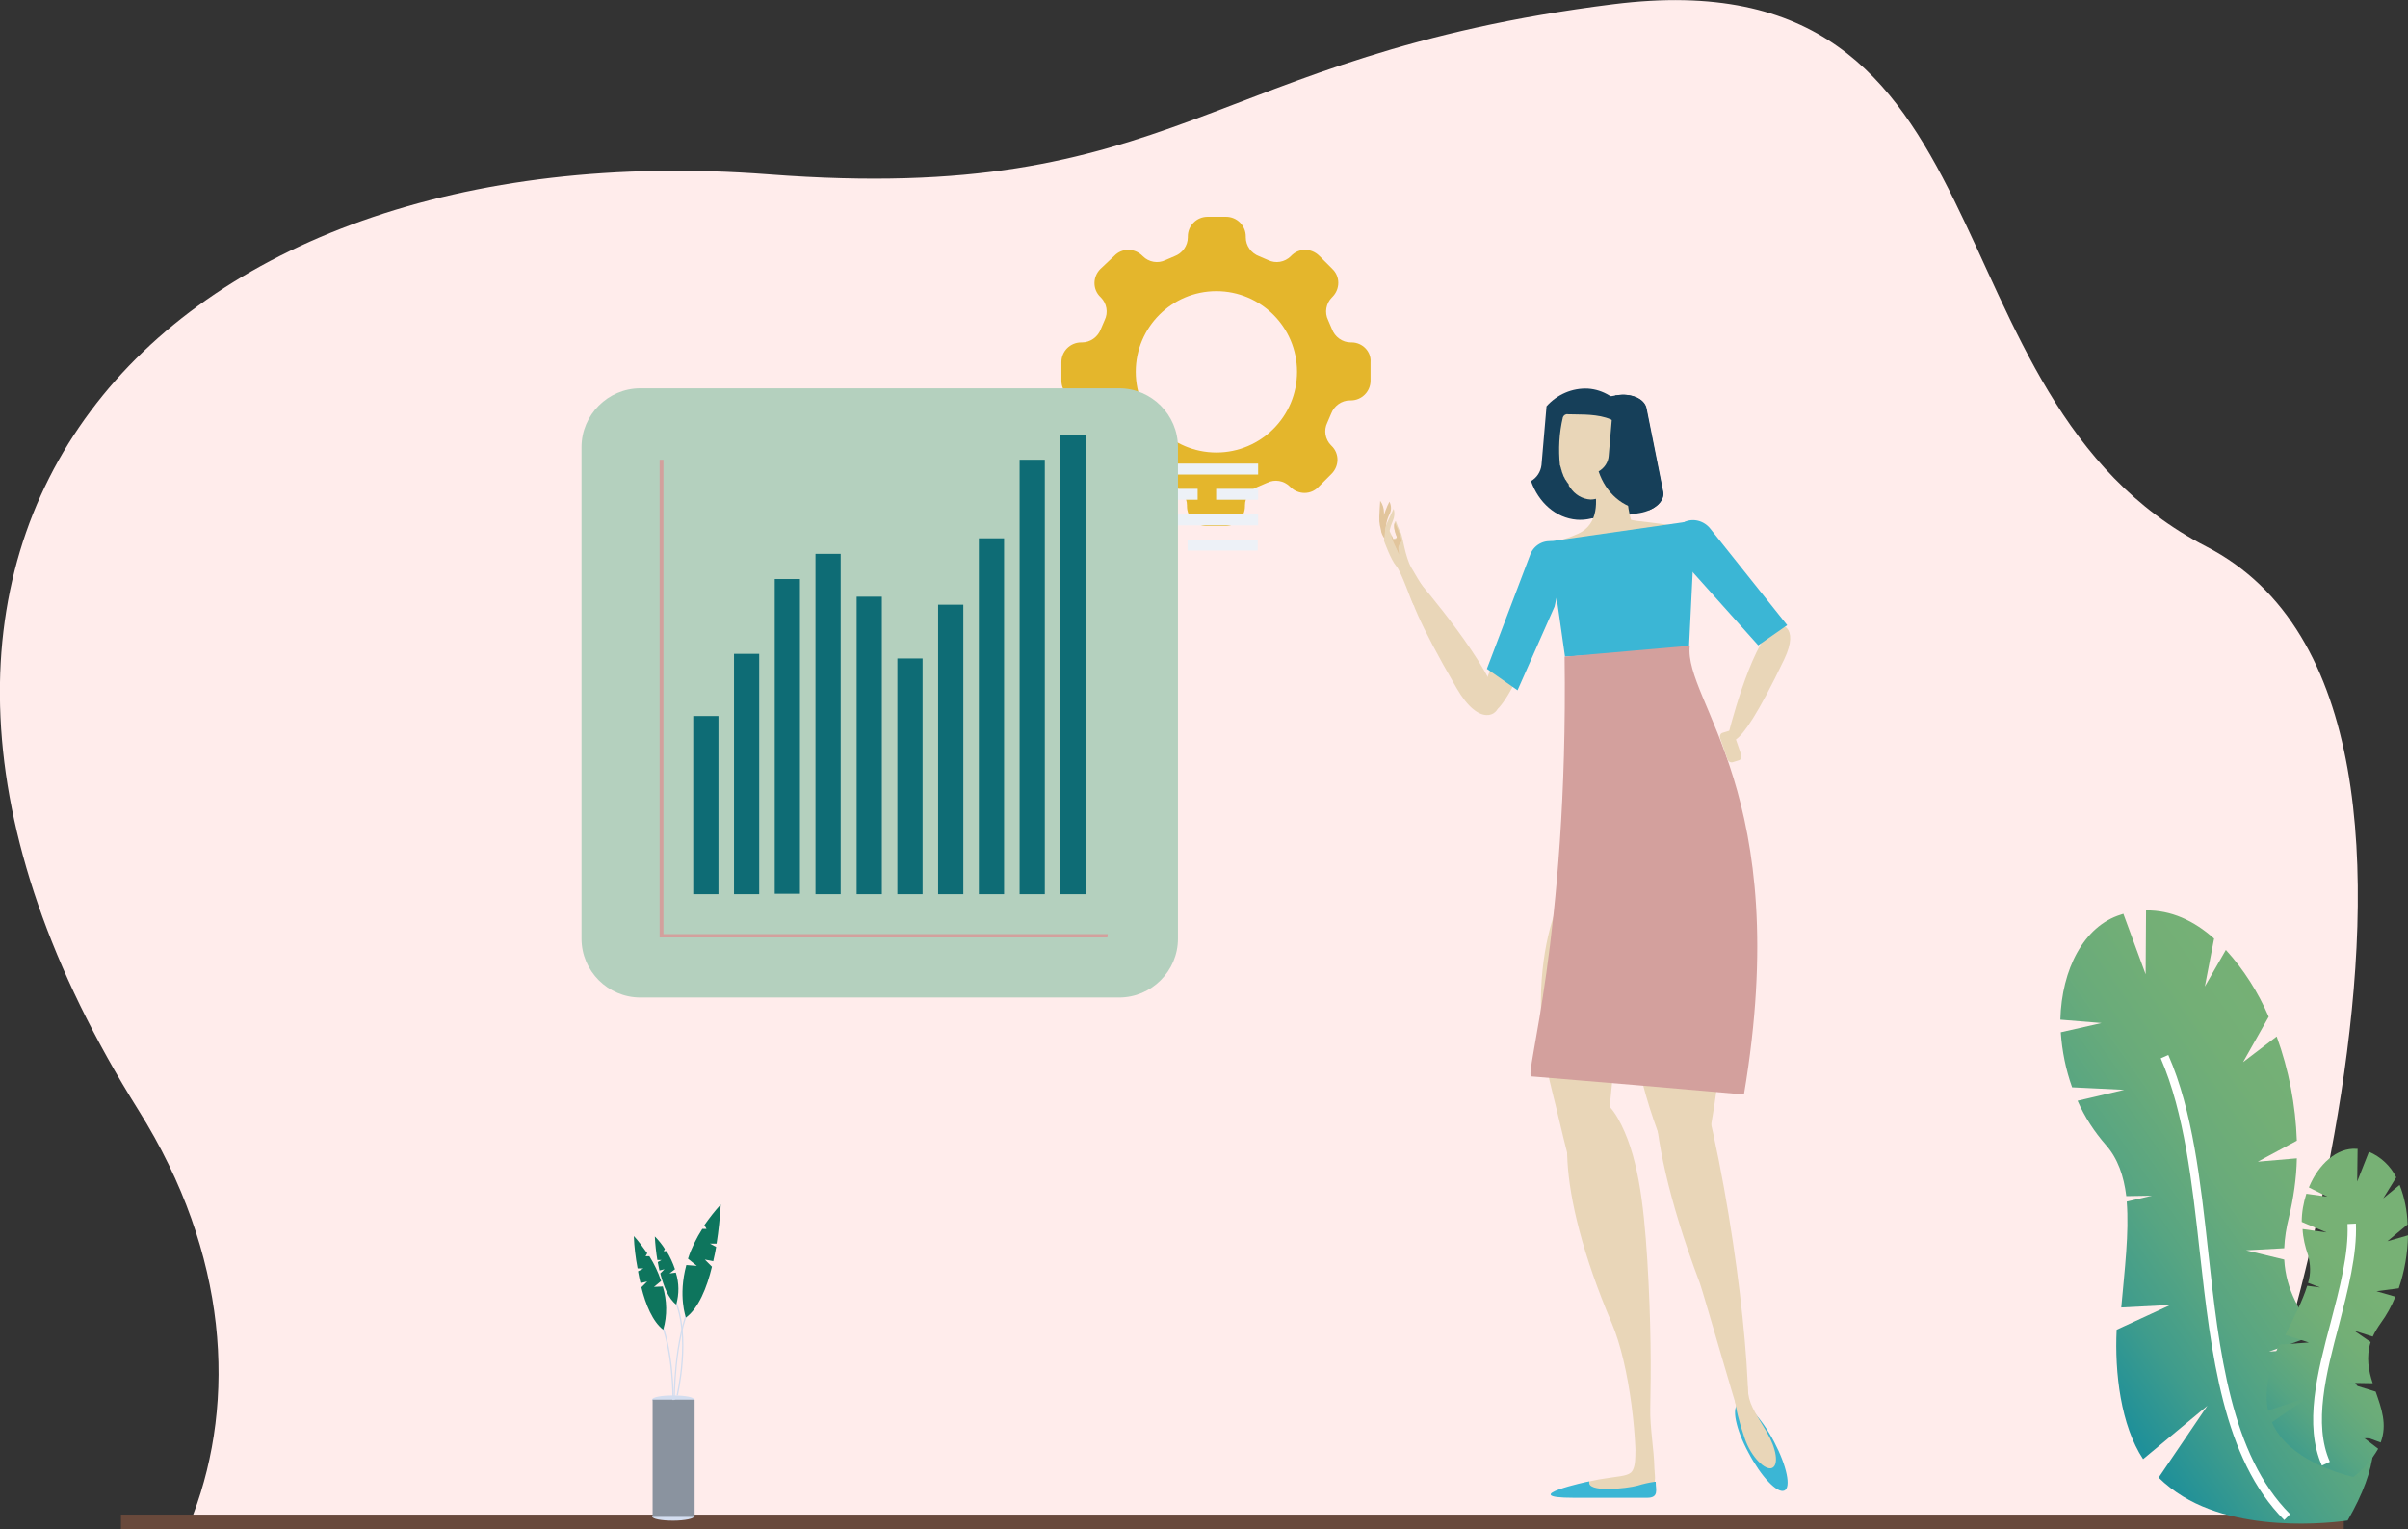 <?xml version="1.0" encoding="utf-8"?>
<!-- Generator: Adobe Illustrator 24.1.2, SVG Export Plug-In . SVG Version: 6.00 Build 0)  -->
<svg version="1.1" id="Слой_1" xmlns="http://www.w3.org/2000/svg" xmlns:xlink="http://www.w3.org/1999/xlink" x="0px" y="0px"
	 width="573.3px" height="364px" viewBox="0 0 573.3 364" style="enable-background:new 0 0 573.3 364;" xml:space="preserve">
<rect x="0" y="0" width="573.3" height="364" fill="#333333" stroke="none"/>
<style type="text/css">
	.st0{fill:#69493B;}
	.st1{fill:#FFECEB;}
	.st2{fill:#D3DDEF;}
	.st3{fill:#8A939F;}
	.st4{fill:#0E755D;}
	.st5{fill:#E4B62C;}
	.st6{fill:#EDF1F7;}
	.st7{fill:#B4D0BE;}
	.st8{fill:#0E6C75;}
	.st9{fill:#D3A09D;}
	.st10{fill:#163F59;}
	.st11{fill:#E9D6B8;}
	.st12{fill:#E2C59C;}
	.st13{fill:#3BB6D5;}
	.st14{fill:url(#Path_38848_1_);}
	.st15{fill:#FFFFFF;}
	.st16{fill:url(#Path_38850_1_);}
</style>
<rect id="Rectangle_15901" x="28.8" y="360.5" class="st0" width="529.2" height="3.5"/>
<path id="Path_51564" class="st1" d="M46,360.5h485.4c0,0,71.3-190.5-6.1-230.4C456.1,94.5,481.4-11.2,384.1,1
	c-97.3,12.2-103.3,48-201.1,40.5C37.5,30.4-52,128.6,33,264.3C54.5,298.6,56.2,333.4,46,360.5z"/>
<g id="Group_18801" transform="translate(4.373 45.445)">
	<path id="Path_51565" class="st2" d="M160.9,287.7c0,0.5-2.2,1-5,1s-5-0.4-5-1s2.2-1,5-1S160.9,287.1,160.9,287.7z"/>
	<path id="Path_51566" class="st2" d="M160.9,315.5c0,0.5-2.2,1-5,1s-5-0.4-5-1s2.2-1,5-1S160.9,315,160.9,315.5z"/>
	<path id="Path_51718" class="st3" d="M151,287.7h10v27.9h-10V287.7z"/>
</g>
<g id="Group_18802" transform="translate(5.8 26.816)">
	<path id="Path_51567" class="st2" d="M154.6,306.4h-0.3c0-0.1,0.1-12.1-3.3-19.5l0.3-0.1C154.7,294.1,154.6,306.2,154.6,306.4z"/>
</g>
<path id="Path_51568" class="st4" d="M155.7,306.3l1.7-1.4c-0.7-2.1-1.6-4-2.8-5.9h-0.9l0.4-0.7c-1-1.4-2-2.8-3.2-4.1
	c0.1,2.6,0.4,5.1,0.9,7.7h1.4l-1.3,0.7c0.2,0.9,0.3,1.8,0.6,2.8l1.6-0.4l-1.4,1.4c1,4.1,2.7,8.2,5.2,10.1c1-3.4,0.9-7-0.1-10.3
	L155.7,306.3z"/>
<g id="Group_18803" transform="translate(9.379 23.326)">
	<path id="Path_51569" class="st2" d="M151,309.9c0-0.1-0.1-14.4,4-23.2l0.3,0.1c-4.1,8.7-4,22.9-4,23L151,309.9z"/>
	<path id="Path_51719" class="st2" d="M152,308.9c0-0.1,3.4-14.4-0.7-23.2l-0.3,0.1c4.1,8.7,0.7,22.9,0.7,23H152z"/>
</g>
<path id="Path_51570" class="st4" d="M165.9,301.3l-2.1-1.7c0.8-2.5,2-4.9,3.4-7.1h1l-0.5-0.9c1.2-1.7,2.5-3.4,3.9-4.9
	c-0.2,3.1-0.5,6.2-1,9.3H169l1.5,0.8c-0.2,1.1-0.4,2.2-0.7,3.4l-2-0.4l1.7,1.7c-1.2,5-3.2,9.9-6.2,12.1c0,0-1.9-5.1,0.1-12.5
	L165.9,301.3z"/>
<path id="Path_51720" class="st4" d="M159.4,303.1l1.3-1c-0.5-1.5-1.2-3-2-4.3H158l0.3-0.5c-0.7-1.1-1.5-2.1-2.4-3
	c0.1,1.9,0.3,3.8,0.6,5.6h1l-0.9,0.5c0.1,0.7,0.3,1.4,0.4,2l1.2-0.3l-1,1c0.8,3,1.9,6,3.8,7.4c0.7-2.5,0.7-5.1-0.1-7.6L159.4,303.1z
	"/>
<path id="Path_51576" class="st5" d="M321.8,81.5h-0.2c-2,0-3.8-1.3-4.5-3.2c-0.3-0.7-0.6-1.4-0.9-2.1c-0.9-1.8-0.5-4,0.9-5.4
	l0.1-0.1c1.9-1.9,1.9-4.9,0-6.7l-3.1-3.1c-1.9-1.9-4.9-1.9-6.7,0c0,0,0,0,0,0l-0.1,0.1c-1.4,1.4-3.6,1.8-5.4,0.9
	c-0.7-0.3-1.4-0.6-2.1-0.9c-1.9-0.7-3.2-2.5-3.2-4.5v-0.2c0-2.6-2.1-4.7-4.7-4.7h-4.4c-2.6,0-4.7,2.1-4.7,4.7c0,0,0,0,0,0v0.2
	c0,2-1.3,3.8-3.2,4.5c-0.7,0.3-1.4,0.6-2.1,0.9c-1.8,0.9-4,0.5-5.4-0.9l-0.1-0.1c-1.9-1.9-4.9-1.9-6.7,0c0,0,0,0,0,0L262,64
	c-1.9,1.9-1.9,4.9,0,6.7c0,0,0,0,0,0l0.1,0.1c1.4,1.4,1.8,3.6,0.9,5.4c-0.3,0.7-0.6,1.4-0.9,2.1c-0.7,1.9-2.5,3.2-4.5,3.2h-0.2
	c-2.6,0-4.7,2.1-4.7,4.7l0,0v4.4c0,2.6,2.1,4.7,4.7,4.7l0,0h0.2c2,0,3.8,1.3,4.5,3.2c0.3,0.7,0.6,1.4,0.9,2.1c0.9,1.8,0.5,4-0.9,5.4
	l-0.1,0.1c-1.9,1.9-1.9,4.9,0,6.7c0,0,0,0,0,0l3.1,3.1c1.9,1.9,4.9,1.9,6.7,0c0,0,0,0,0,0l0.1-0.1c1.4-1.4,3.6-1.8,5.4-0.9
	c0.7,0.3,1.4,0.6,2.1,0.9c1.9,0.7,3.2,2.5,3.2,4.5v0.2c0,2.6,2.1,4.7,4.7,4.7l0,0h4.4c2.6,0,4.7-2.1,4.7-4.7v-0.2
	c0-2,1.3-3.8,3.2-4.5c0.7-0.3,1.4-0.6,2.1-0.9c1.8-0.9,4-0.5,5.4,0.9l0.1,0.1c1.9,1.9,4.9,1.9,6.7,0c0,0,0,0,0,0l3.1-3.1
	c1.9-1.9,1.9-4.9,0-6.7l-0.1-0.1c-1.4-1.4-1.8-3.6-0.9-5.4c0.3-0.7,0.6-1.4,0.9-2.1c0.7-1.9,2.5-3.2,4.5-3.2h0.2
	c2.6,0,4.7-2.1,4.7-4.7l0,0v-4.4C326.5,83.7,324.4,81.5,321.8,81.5L321.8,81.5z M289.6,107.7c-10.6,0-19.2-8.6-19.2-19.2
	s8.6-19.2,19.2-19.2s19.2,8.6,19.2,19.2l0,0C308.8,99.1,300.2,107.7,289.6,107.7L289.6,107.7z"/>
<g id="Group_18813" transform="translate(246.839 110.348)">
	<rect id="Rectangle_15915" x="0" y="0" class="st6" width="13.2" height="2.6"/>
	<rect id="Rectangle_15916" x="42.7" y="6" class="st6" width="10" height="2.6"/>
	<rect id="Rectangle_15917" x="0" y="6" class="st6" width="38.3" height="2.6"/>
	<rect id="Rectangle_15918" x="0" y="12.1" class="st6" width="52.7" height="2.6"/>
	<rect id="Rectangle_15919" x="35.9" y="18.1" class="st6" width="16.7" height="2.6"/>
	<rect id="Rectangle_15920" x="0" y="18.1" class="st6" width="31.8" height="2.6"/>
	<rect id="Rectangle_15921" x="17.5" y="0" class="st6" width="35.2" height="2.6"/>
</g>
<g id="Group_18812" transform="translate(138.449 92.428)">
	<path id="Rectangle_15904" class="st7" d="M14,0h114c7.7,0,14,6.3,14,14v117c0,7.7-6.3,14-14,14H14c-7.7,0-14-6.3-14-14V14
		C0,6.3,6.3,0,14,0z"/>
	<rect id="Rectangle_15905" x="26.6" y="78" class="st8" width="6" height="42.4"/>
	<rect id="Rectangle_15906" x="36.3" y="63.2" class="st8" width="6" height="57.2"/>
	<rect id="Rectangle_15907" x="46" y="45.4" class="st8" width="6" height="74.9"/>
	<rect id="Rectangle_15908" x="55.7" y="39.4" class="st8" width="6" height="81"/>
	<rect id="Rectangle_15909" x="65.5" y="49.6" class="st8" width="6" height="70.8"/>
	<rect id="Rectangle_15910" x="75.2" y="64.3" class="st8" width="6" height="56.1"/>
	<rect id="Rectangle_15911" x="84.9" y="51.5" class="st8" width="6" height="68.9"/>
	<rect id="Rectangle_15912" x="94.6" y="35.7" class="st8" width="6" height="84.7"/>
	<rect id="Rectangle_15913" x="104.3" y="17" class="st8" width="6" height="103.4"/>
	<rect id="Rectangle_15914" x="114" y="11.2" class="st8" width="6" height="109.2"/>
	<path id="Path_51577" class="st9" d="M125.2,130.7H18.6V17h0.9v112.9h105.8L125.2,130.7z"/>
</g>
<g id="Group_13494" transform="translate(0 0)">
	<path id="Path_35571" class="st10" d="M367,110.7l1.2-14c2.5-2.8,6.1-4.4,9.9-4.2c7.2,0.5,12.4,7.9,11.7,16.5s-7.2,15.2-14.4,14.7
		c-5-0.4-9.1-4.1-10.9-9.2C365.9,113.7,366.8,112.3,367,110.7z"/>
	<path id="Path_35572" class="st10" d="M395.9,117.1c0.4,2.2-2,4.4-5.5,5l-7.9,1.3c-3.5,0.5-6.6-0.8-7.1-3l-4-20
		c-0.4-2.2,2-4.4,5.5-5l7.9-1.3c3.5-0.6,6.6,0.8,7.1,3L395.9,117.1z"/>
	<path id="Path_35573" class="st11" d="M375.8,127c-4.6,2.1-7,1.7-3.3,2.8c1.9,1.8,23.8-2.2,24.8-4.7c0.2-0.4-8.9-1.1-9-1.4
		c-1-3.4-1.1-7.1-0.4-10.6c-0.1-0.3-0.3-0.5-0.6-0.5c-1.7,0.1-3.4,0.3-5.1,0.4c-0.3,0-3.5,0.9-2.7,2.2
		C380.3,119.1,380.7,124.7,375.8,127z"/>
	<path id="Path_35574" class="st11" d="M373.5,115.3c-0.1-0.1-0.2-0.3-0.3-0.4c0,0,0-0.1-0.1-0.1c-0.1-0.2-0.2-0.4-0.3-0.5
		c0,0,0-0.1-0.1-0.1c-0.1-0.1-0.1-0.3-0.2-0.4c0-0.1-0.1-0.2-0.1-0.2c-0.1-0.1-0.1-0.2-0.2-0.4c0-0.1-0.1-0.2-0.1-0.3
		c-0.1-0.2-0.1-0.3-0.2-0.5c0-0.1-0.1-0.2-0.1-0.4c0-0.1-0.1-0.2-0.1-0.3s-0.1-0.2-0.1-0.4c0-0.1-0.1-0.2-0.1-0.3
		c0-0.1,0-0.2-0.1-0.2v0c-0.4-3.9-0.2-7.7,0.7-11.5c0.2-0.5,0.7-0.8,1.2-0.7c3.9,0.2,15.7-1,13.4,8.8v0c0,0-0.1,0.9-0.2,1.3
		c0,0,0,0.1,0,0.1c-0.1,0.4-0.1,0.8-0.2,1.1c0,0,0,0,0,0.1c-0.1,0.4-0.2,0.8-0.3,1.1c0,0,0,0,0,0c-1.4,4.7-4.1,7.8-7.3,7.8
		c-2-0.1-3.8-1.2-4.9-2.9l0,0c0,0,0,0,0,0c-0.1-0.1-0.2-0.3-0.3-0.4C373.5,115.4,373.5,115.4,373.5,115.3z"/>
	<path id="Path_35575" class="st12" d="M330.7,127.9c0,0-0.8,0.4-1.2-0.1c-0.6-1.2-1-2.4-1.1-3.7c-0.1-0.8,0.2-4.9,0.2-4.9
		c0.6,0.8,0.9,1.8,0.9,2.8C329.5,124,329.9,126,330.7,127.9z"/>
	<path id="Path_35576" class="st12" d="M330.5,127.4c-0.8-1.3-0.6-3.1,0.3-5c0.5-0.9,0.5-2,0-3c-0.7,1.3-1.2,2.8-1.6,4.2
		c-0.3,0.9-0.4,1.8-0.4,2.7C329.2,128.9,332.7,130.8,330.5,127.4z"/>
	<path id="Path_35577" class="st11" d="M375.6,353.4c2.2-0.7,4.4-1.2,6.6-1.5c2.9-0.5,5-0.5,6.1-1.4c1.7-1.6,0.6-6.6,1.4-6.4
		c4,0.8,5.6,9.4,3.2,10.5s-15.7,0.7-16.8,0.6S375.3,353.2,375.6,353.4z"/>
	<path id="Path_35578" class="st11" d="M405,257.7c-0.6-2.1-1.1-4.2-1.7-6.3c-1.9-3-3.6-4.7-4.9-4.5c-4.8,0.8-9.1,17.7,6.3,58.5
		c0.8,2.1,10.9,37.6,11.1,36.7C417.7,331.7,413.3,289.3,405,257.7z"/>
	<path id="Path_35579" class="st11" d="M400,195.7c-3.9-0.6-3.9,1.4-6.5,6.4c-5.2,9.8-8,24.2-5.7,39.5c2.6,18,8.1,33.6,14.6,43.4
		c3.7-8.4,5.5-18.6,6.8-29.8C413.5,220.3,411.8,197.4,400,195.7z"/>
	<path id="Path_35580" class="st12" d="M396.1,235.7c4.9-1.1,9.9-1.6,15-1.5c-0.3,5.9-0.9,12.4-1.7,19.3c-5.7-5.5-16.9-2.5-19.4,0.3
		c-0.9-3.9-1.7-7.9-2.3-12.1c-0.2-1.2-0.3-2.4-0.4-3.6C390.1,237.2,393,236.4,396.1,235.7z"/>
	<path id="Path_35581" class="st11" d="M422.3,149.2c-5.7,4.7-10.9,25.9-10.9,25.9s0.7,8.4,13.4-18.2
		C428.6,148.9,423.7,148,422.3,149.2z"/>
	<path id="Path_35582" class="st11" d="M363.5,142.3c-4.1,3.1-7.2,13.3-9.7,19.8c-0.9,2-1.1,4.2-0.6,6.3c0,0,2.1,8.3,11.6-15.2
		C367.1,147.4,365,141.1,363.5,142.3z"/>
	<path id="Path_35583" class="st11" d="M356.7,167.9c-0.7-8.4-19.1-29.7-19.1-29.7s-9.3-6.2,9.2,25.6
		C352.3,173.3,356.8,170,356.7,167.9z"/>
	<path id="Path_35584" class="st11" d="M330.5,125.7l-0.7,0.4l-0.3,2.6c0,0,1.6,4.5,2.9,6s3.6,8.5,4.1,9.2s5.2,0.4,5.2,0.4
		s-4.2-6.5-5.7-9.2s-2-7.2-2.5-8.3c-0.5-0.9-0.9-1.9-1.2-2.8c0,0-1,0.6,0.2,3.5c0.3,0.8-0.8,0.7-0.8,0.7L330.5,125.7z"/>
	<path id="Path_35585" class="st11" d="M376.4,209.5c4.8,8.8,8.2,22.1,8,36.5c-0.3,16.9-2.9,31.8-6.9,41.3
		c-3.6-7.6-5.3-17.1-7.9-27.3C361.4,228.2,373.9,205,376.4,209.5z"/>
	<path id="Path_35586" class="st12" d="M368.4,243.5c-1.2-5.6-0.4-15.6,3.3-18.4c0.9-1,1.5-0.5,3.1,0.1c3.2,1,6.5,3.9,8.8,8.6
		c0.2,3.2,0.3,6.5,0.3,9.9c0,3.7-0.2,4.3-0.3,7.8C382.3,250.2,376.8,244.6,368.4,243.5z"/>
	<path id="Path_35587" class="st11" d="M377.5,260.7c1.9-0.9,5.3,1.3,7.7,5.5c4.7,8.3,6.1,19.7,7,33.8c0.9,14.9,0.9,26,0.7,35.2
		c-0.2,9.1,4,21.7-3.6,20.5c0.9-12.5-1.4-30.9-5.5-40.6C369.7,282,371.7,263.4,377.5,260.7z"/>
	<path id="Path_35588" class="st13" d="M372.6,156.3l29.5-1.9l1.5-30.5l-34.9,5L372.6,156.3z"/>
	<path id="Path_35589" class="st9" d="M415.2,260.5c-16.9-1.5-33.7-2.9-50.6-4.3c-1.9,0.2,8.8-32.9,7.9-99.9
		c9.9-0.9,19.8-1.7,29.8-2.6C400.8,167,427.3,188.9,415.2,260.5z"/>
	<path id="Path_35590" class="st13" d="M418.6,153.6l-16.2-18.1l-4.2-8.5c0.3-0.8,0.9-1.5,1.7-2l0.5-0.4c2.1-1.4,4.9-0.9,6.6,1
		l18.5,23.2L418.6,153.6z"/>
	<path id="Path_35591" class="st13" d="M361.3,164.3l8.8-19.9l3.1-13.8c-0.6-0.7-1.4-1.2-2.3-1.4l-0.6-0.2c-2.4-0.7-4.9,0.5-5.9,2.8
		L354,159.2L361.3,164.3z"/>
	<path id="Path_35592" class="st11" d="M411.3,180.8c0.2,0.5,0.8,0.8,1.3,0.6l1.3-0.4c0.5-0.1,0.8-0.6,0.7-1.1c0,0,0,0,0-0.1
		l-1.8-5.2c-0.2-0.5-0.8-0.8-1.3-0.6l-1.3,0.4c-0.5,0.1-0.8,0.6-0.7,1.1c0,0,0,0.1,0,0.1L411.3,180.8z"/>
	<path id="Path_35593" class="st13" d="M416.3,345.8c3,5.7,6.8,9.7,8.5,9s0.6-5.9-2.4-11.6s-6.8-9.7-8.5-9S413.2,340.1,416.3,345.8z
		"/>
	<path id="Path_35594" class="st11" d="M415.4,342.4c1.5,4.4,4.9,7.7,6.5,7s1.1-4.5-1.3-8.6c-3.1-5.2-4.3-6.7-4.5-10.4
		C415.9,326.9,409.6,325.7,415.4,342.4z"/>
	<path id="Path_35595" class="st11" d="M392.5,348.5c0,0.1-0.1,0.2-0.2,0.2H392c-0.1,0-0.2-0.1-0.2-0.2l0,0c0-0.1,0.1-0.2,0.2-0.2
		h0.3C392.4,348.3,392.5,348.4,392.5,348.5z"/>
	<path id="Path_35596" class="st13" d="M378.4,352.6c-0.8,2.8,9,1.7,11.5,1c1.3-0.4,2.6-0.7,4-0.9c0.1,0,0.2,0,0.3,0
		c0,0.1,0,0.1,0,0.2c0,1.6,0.8,3.6-2,3.6h-17.5C360.4,356.5,378.4,352.5,378.4,352.6z"/>
	<path id="Path_35597" class="st11" d="M330.5,129c0,0-1-2.3-0.7-3.4c0.2-0.8,2-4.5,2-4.5c0.3,1,0.2,2-0.2,2.9
		C330.9,125.6,330.5,127.3,330.5,129z"/>
	<path id="Path_35598" class="st12" d="M331.7,128.4c0,0,0.8,0.1,1-0.1c0,0.2,0,0.4,0,0.6c0,0.4,0.4,3.1,0.4,3.1
		c-0.3-0.8-0.7-1.6-1.1-2.4c-0.3-0.6-0.5-1.2-0.7-1.8c0-0.1,0-0.3,0-0.4L331.7,128.4z"/>
	<path id="Path_35599" class="st12" d="M332.5,127.7c-0.8-2-0.6-2.9-0.4-3.3c0.2,0.5,0.5,1.2,1,2.3c0.3,0.7,0.5,1.4,0.6,2.1
		c-0.5,0.6-0.9,1.3-0.9,2.1c0,0.3-0.8-1.4-0.9-2.5C332.1,128.4,332.7,128.3,332.5,127.7z"/>
	<path id="Path_35600" class="st10" d="M380.6,112.2c1.4-0.8,2.3-2.2,2.4-3.7l1.2-14c0.1-0.1,0.3-0.3,0.4-0.4l0.3,0
		c3.5-0.6,6.6,0.8,7.1,3l4,20c0.3,1.7-1.1,3.4-3.3,4.3c-0.4,0-0.8,0-1.2,0C386.4,121,382.3,117.3,380.6,112.2z"/>
</g>
<g id="Group_14150" transform="translate(19.433 0)">
	
		<linearGradient id="Path_38848_1_" gradientUnits="userSpaceOnUse" x1="245.473" y1="201.08" x2="244.67" y2="200.2" gradientTransform="matrix(-55.618 12.841 34.324 148.674 7252.369 -32687.078)">
		<stop  offset="0" style="stop-color:#1F909A"/>
		<stop  offset="2.000000e-03" style="stop-color:#1F9099"/>
		<stop  offset="0.179" style="stop-color:#3F9C8C"/>
		<stop  offset="0.362" style="stop-color:#57A582"/>
		<stop  offset="0.554" style="stop-color:#69AB7A"/>
		<stop  offset="0.759" style="stop-color:#73AF76"/>
		<stop  offset="1" style="stop-color:#77B175"/>
	</linearGradient>
	<path id="Path_38848" class="st14" d="M545.7,342.3l-10.3,0.2l10.2,3c-0.5,4.6-2.4,10-6.1,16.4c0,0-23.6,3.8-39.2-5.7
		c-2.1-1.3-4.1-2.8-5.8-4.5l11.6-17.1l-15.3,12.7c-5.3-8-6.8-20.6-6.3-30.8l12.8-5.9l-11.7,0.6c0.8-9,1.9-17.8,1.3-25.2l6-1.4
		l-6.1,0.1c-0.6-4.8-2-8.9-4.8-12.1c-2.8-3.2-5.1-6.7-6.8-10.6l11.1-2.6l-12.4-0.6c-1.5-4.2-2.4-8.6-2.7-13.1l9.7-2.2l-9.8-0.8
		c0.3-12,5.6-22.3,14.4-25c0.2-0.1,0.4-0.1,0.6-0.2l5.3,14.4l0.1-15.2c5.9-0.1,11.4,2.4,16.2,6.7l-2.2,11.4l5-8.7
		c4.3,4.7,7.7,10.1,10.2,15.9l-6.1,10.8l8-6.1c2.9,8,4.5,16.3,4.8,24.8l-9.3,5l9.3-0.8c-0.1,4.8-0.8,9.5-1.9,14.1
		c-0.6,2.4-1,4.8-1.1,7.3l-9.1,0.5l9.1,2.2c0.4,7.4,3.9,12.8,7.8,17.8l-11.4,4.1l14-1C540.2,327.2,545.5,333.3,545.7,342.3z"/>
	<path class="st15" d="M524.4,361.8c-14.6-14.6-17.4-39.6-20.1-63.7c-1.8-16.4-3.7-33.3-9.3-46.2l1.8-0.8
		c5.8,13.2,7.7,30.3,9.5,46.8c2.6,23.8,5.4,48.4,19.5,62.5L524.4,361.8z"/>
</g>
<g id="Group_14151" transform="translate(0 9.837)">
	
		<linearGradient id="Path_38850_1_" gradientUnits="userSpaceOnUse" x1="267.392" y1="189.496" x2="266.764" y2="188.825" gradientTransform="matrix(-41.81 9.653 17.107 74.099 8484.024 -16273.401)">
		<stop  offset="0" style="stop-color:#1F909A"/>
		<stop  offset="2.000000e-03" style="stop-color:#1F9099"/>
		<stop  offset="0.179" style="stop-color:#3F9C8C"/>
		<stop  offset="0.362" style="stop-color:#57A582"/>
		<stop  offset="0.554" style="stop-color:#69AB7A"/>
		<stop  offset="0.759" style="stop-color:#73AF76"/>
		<stop  offset="1" style="stop-color:#77B175"/>
	</linearGradient>
	<path id="Path_38850" class="st16" d="M566.8,333.5l-4.9-1.8l4.3,3.3c-1.5,2.6-3.5,4.9-5.9,6.7c0,0-11.9-2.5-17.5-9.8
		c-0.8-1-1.4-2.1-1.9-3.2l8.6-6l-9.5,3.2c-1.1-4.7,0.5-11,2.6-15.7l7.1-0.5l-5.6-1.8c2-4.1,4.1-8.1,5.2-11.7l3.1,0.4l-2.9-1.1
		c0.7-2.1,0.6-4.4,0-6.6c-0.7-2-1.2-4.1-1.3-6.2l5.7,0.8L548,281c0-2.3,0.4-4.5,1.1-6.7l5,0.7l-4.4-2.2c2.3-5.6,6.7-9.5,11.3-9.2
		c0.1,0,0.2,0,0.3,0l-0.1,7.8l2.8-7.1c2.8,1.2,5.1,3.3,6.5,6.1l-3.1,5l3.9-3.2c1.2,3,1.8,6.2,1.9,9.4l-4.8,4l4.9-1.4
		c-0.1,4.3-0.8,8.5-2.2,12.6l-5.3,0.7l4.5,1.3c-0.9,2.2-2.1,4.4-3.5,6.3c-0.7,1-1.4,2.1-1.9,3.2l-4.4-1.4l3.9,2.7
		c-1.1,3.6-0.5,6.8,0.5,9.8l-6.1-0.1l6.8,2.1C567,325.4,568.4,329.2,566.8,333.5z"/>
	<path class="st15" d="M552.8,339c-4.3-9.7-1.1-22.1,2.1-34.1c2.1-8,4.3-16.3,4-23.4l2-0.1c0.3,7.4-1.9,15.8-4,24
		c-3.1,11.6-6.2,23.7-2.2,32.7L552.8,339z"/>
</g>
</svg>
